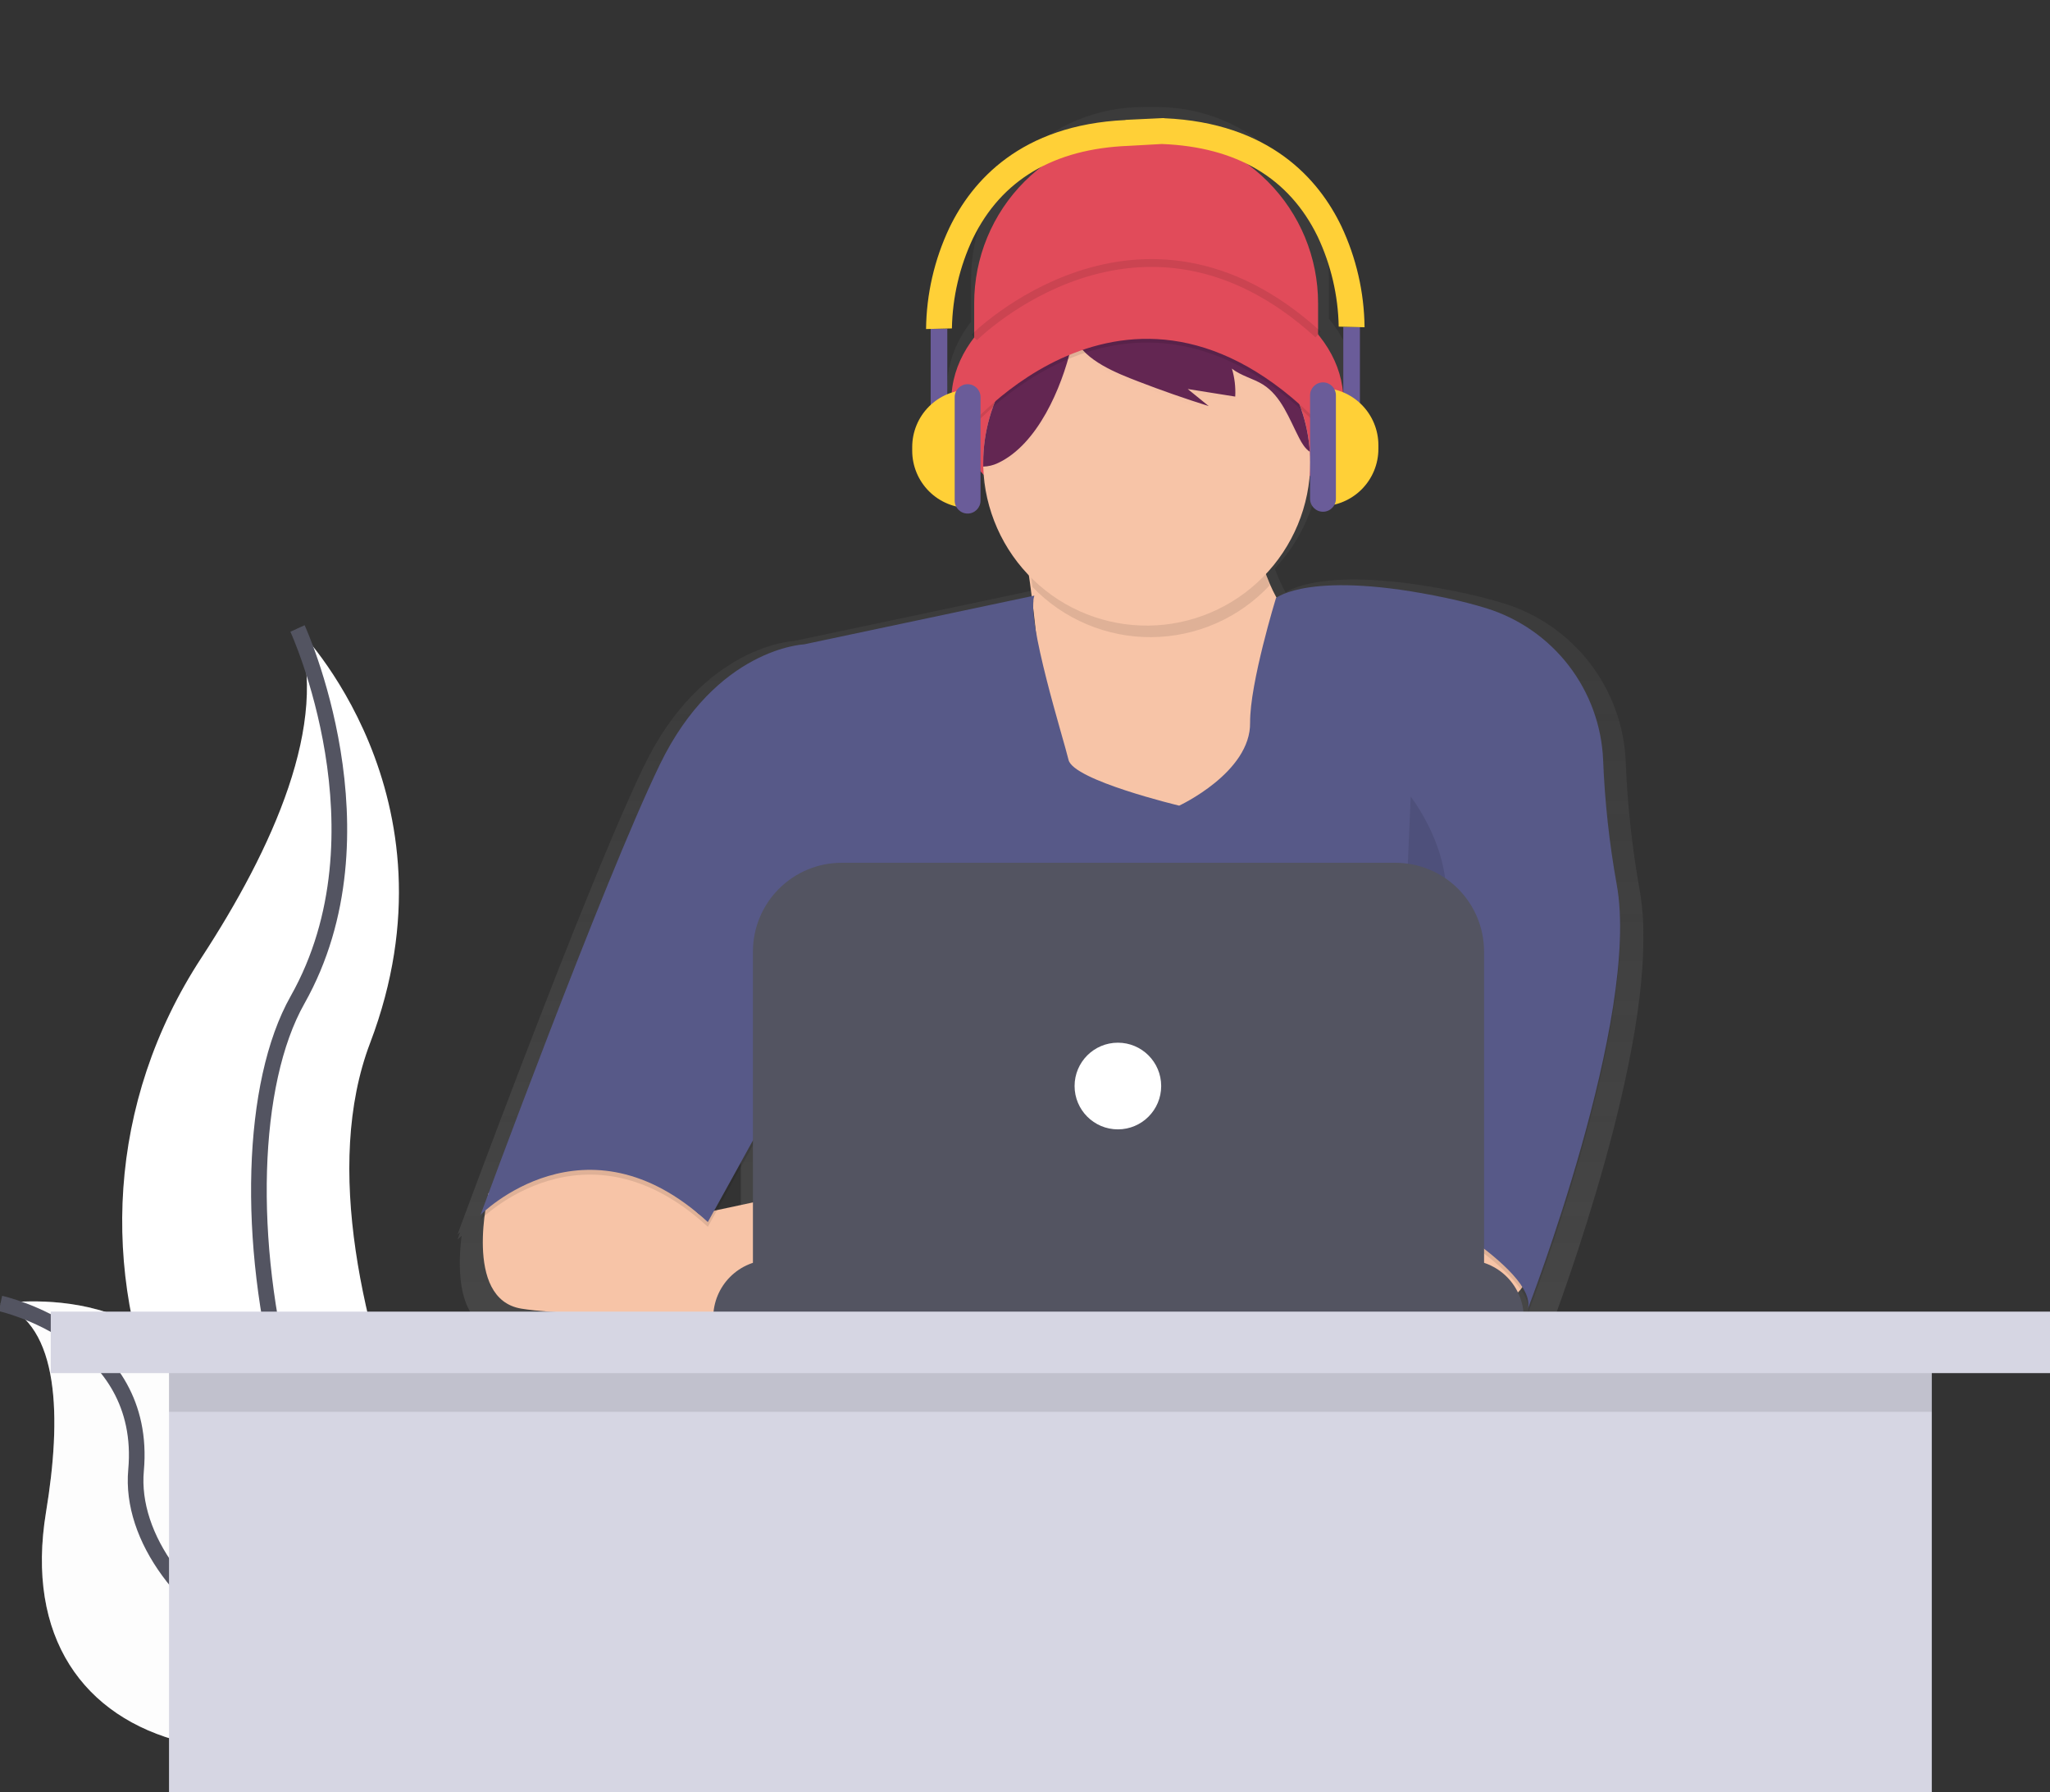 <svg width="262" height="229" viewBox="0 0 262 229" fill="none" xmlns="http://www.w3.org/2000/svg">
<rect x="0" y="0" width="262" height="229" fill="#333333" stroke="none"/>
<g clip-path="url(#clip0)">
<path d="M38.023 80.31C38.023 80.31 59.337 101.636 47.306 133.268C35.275 164.9 67.927 217.547 67.927 217.547C67.927 217.547 67.578 217.495 66.93 217.381C23.157 209.65 1.408 159.558 25.76 122.356C34.798 108.509 42.225 92.281 38.023 80.31Z" fill="white"/>
<path d="M38.023 80.31C38.023 80.31 50.054 106.452 38.023 127.774C25.992 149.097 35.961 208.957 67.93 217.547" stroke="#535461" stroke-width="2" stroke-miterlimit="10"/>
<path d="M0.061 166.562C0.061 166.562 24.381 162.686 26.597 184.495C28.813 206.304 73.365 209.327 73.365 209.327C73.365 209.327 73.074 209.525 72.53 209.883C35.746 234.034 0.584 225.273 5.886 193.192C7.855 181.265 7.692 169.285 0.061 166.562Z" fill="white"/>
<path opacity="0.2" d="M0.061 166.562C0.061 166.562 24.381 162.686 26.597 184.495C28.813 206.304 73.365 209.327 73.365 209.327C73.365 209.327 73.074 209.525 72.53 209.883C35.746 234.034 0.584 225.273 5.886 193.192C7.855 181.265 7.692 169.285 0.061 166.562Z" fill="#F5F5F5"/>
<path d="M0.061 166.562C0.061 166.562 18.937 170.708 17.387 187.882C15.837 205.055 45.421 225.654 73.365 209.327" stroke="#535461" stroke-width="2" stroke-miterlimit="10"/>
<path d="M209.57 113.805C208.591 108.352 207.991 102.839 207.773 97.303C207.58 92.745 205.982 88.357 203.199 84.743C200.415 81.129 196.583 78.464 192.227 77.115C190.639 76.626 188.891 76.169 186.96 75.759C170.035 72.163 164.894 75.302 164.309 75.716C163.814 74.815 163.384 73.881 163.021 72.919C162.992 72.82 162.966 72.721 162.936 72.628C166.286 69.054 168.327 64.45 168.726 59.566C171.55 56.703 173.199 53.246 173.199 49.525C173.199 46.324 171.978 43.321 169.84 40.722V35.665C169.84 29.833 167.525 24.24 163.403 20.116C159.282 15.993 153.692 13.676 147.864 13.676H146.081C143.195 13.676 140.338 14.245 137.671 15.35C135.005 16.455 132.582 18.075 130.542 20.116C128.501 22.158 126.882 24.582 125.778 27.25C124.673 29.918 124.105 32.778 124.105 35.665V41.115C122.165 43.621 121.066 46.481 121.066 49.519C121.066 53.162 122.648 56.549 125.364 59.377C125.735 64.44 127.87 69.211 131.395 72.861C131.515 73.687 131.637 74.575 131.756 75.512L101.483 81.91C101.483 81.91 89.81 82.391 82.29 97.914C75.93 111.064 63.274 144.846 59.525 154.902C58.848 156.724 58.464 157.769 58.464 157.769C58.464 157.769 58.589 157.643 58.825 157.428L58.464 158.409C58.464 158.409 58.647 158.222 58.996 157.917C58.467 162.124 58.391 169.349 63.899 170.249C68.517 171.002 80.417 171.314 89.406 171.439H90.028C95.987 171.517 100.52 171.517 100.52 171.517V171.439H197.196V170.446C197.198 169.547 197.017 168.656 196.664 167.828L196.798 167.665C197.315 168.348 197.66 169.147 197.801 169.993C197.79 170.075 197.775 170.156 197.755 170.237L197.813 170.089C197.836 170.353 197.816 170.619 197.755 170.877C197.755 170.877 210.158 138.901 210.024 119.807C210.06 117.797 209.908 115.787 209.57 113.805ZM132.259 79.833C132.099 78.921 131.996 77.999 131.951 77.074C131.951 77.074 131.951 77.057 131.951 77.048C132.058 77.947 132.163 78.879 132.259 79.833ZM94.681 148.515V156.136L89.912 157.157L94.681 148.515Z" fill="url(#paint0_linear)"/>
<path d="M146.482 16.752C152.311 16.752 157.9 19.068 162.022 23.192C166.143 27.316 168.458 32.909 168.458 38.741V48.122H124.506V38.741C124.506 32.909 126.821 27.316 130.943 23.192C135.064 19.068 140.654 16.752 146.482 16.752Z" fill="#E14B5A"/>
<path d="M146.637 68.421C160.472 68.421 171.687 60.71 171.687 51.198C171.687 41.686 160.472 33.975 146.637 33.975C132.802 33.975 121.587 41.686 121.587 51.198C121.587 60.71 132.802 68.421 146.637 68.421Z" fill="#E14B5A"/>
<path d="M130.578 67.882C130.578 67.882 135.813 95.255 130.578 102.637C125.344 110.019 146.573 112.94 146.573 112.94L168.546 104.944L171.62 85.26C171.62 85.26 158.243 77.723 161.014 62.499L130.578 67.882Z" fill="#F7C4A7"/>
<path d="M195.434 160.152C195.434 160.152 196.818 166.149 189.286 167.225C184.839 167.88 180.316 167.826 175.886 167.065L174.226 152.001H191.747L195.434 160.152Z" fill="#F7C4A7"/>
<path d="M62.437 152.475C62.437 152.475 59.11 166.003 66.642 167.225C74.174 168.447 101.829 168.456 101.829 168.456V152.452L89.307 155.129L77.553 143.851L62.437 152.475Z" fill="#F7C4A7"/>
<path opacity="0.1" d="M132.195 76.725L102.763 82.952C102.763 82.952 91.543 83.415 84.32 98.33C77.096 113.246 61.419 155.845 61.419 155.845C61.419 155.845 74.796 142.312 90.467 156.768L100.919 137.854L98.613 167.842H179.597V153.692C179.597 153.692 196.501 162.765 195.274 167.839C195.274 167.839 209.742 130.542 206.616 113.592C205.675 108.352 205.097 103.054 204.888 97.734C204.704 93.353 203.168 89.136 200.493 85.662C197.818 82.189 194.134 79.629 189.947 78.334C188.423 77.866 186.748 77.426 184.887 77.034C167.52 73.344 163.076 77.034 163.076 77.034C163.076 77.034 159.711 87.986 159.772 92.95C159.848 99.331 150.705 103.562 150.705 103.562C150.705 103.562 137.18 100.332 136.566 97.719C135.952 95.106 131.113 79.801 132.195 76.725Z" fill="black"/>
<path d="M132.195 76.111L102.763 82.338C102.763 82.338 91.543 82.801 84.32 97.716C77.096 112.632 61.416 155.237 61.416 155.237C61.416 155.237 74.793 141.704 90.464 156.159L100.916 137.246L98.61 167.225H179.597V153.078C179.597 153.078 196.501 162.151 195.274 167.225C195.274 167.225 209.742 129.928 206.616 112.978C205.675 107.738 205.097 102.439 204.888 97.12C204.704 92.739 203.168 88.522 200.493 85.048C197.818 81.575 194.134 79.015 189.947 77.72C188.423 77.252 186.748 76.812 184.886 76.42C167.519 72.73 163.076 76.42 163.076 76.42C163.076 76.42 159.711 87.372 159.772 92.336C159.848 98.717 150.705 102.948 150.705 102.948C150.705 102.948 137.18 99.718 136.566 97.105C135.952 94.492 131.113 79.187 132.195 76.111Z" fill="#575988"/>
<path opacity="0.1" d="M162.271 74.805C161.034 71.302 160.757 67.533 161.468 63.887L131.032 69.267C131.032 69.267 131.471 71.569 131.969 75.017C133.935 77.059 136.296 78.679 138.908 79.779C141.52 80.879 144.328 81.437 147.162 81.417C149.996 81.397 152.796 80.8 155.393 79.664C157.989 78.527 160.327 76.874 162.265 74.805H162.271Z" fill="black"/>
<path d="M167.462 59.118C167.438 64.606 165.26 69.864 161.397 73.759C157.534 77.654 152.296 79.875 146.812 79.941C141.328 80.007 136.038 77.915 132.082 74.114C128.126 70.314 125.821 65.11 125.664 59.624C125.664 59.456 125.664 59.287 125.664 59.118C125.663 55.202 126.761 51.364 128.832 48.042C130.903 44.719 133.865 42.045 137.381 40.324C138.007 40.017 138.651 39.742 139.312 39.497C142.75 38.233 146.459 37.888 150.072 38.496C154.701 39.285 158.93 41.612 162.076 45.102C165.221 48.592 167.099 53.041 167.407 57.73C167.443 58.19 167.462 58.653 167.462 59.118Z" fill="#F7C4A7"/>
<g opacity="0.1">
<path opacity="0.1" d="M139.28 39.989L139.309 39.972C138.648 40.216 138.004 40.492 137.378 40.798C133.862 42.519 130.901 45.194 128.829 48.516C126.758 51.839 125.66 55.676 125.661 59.592C125.661 59.761 125.661 59.93 125.661 60.099C126.311 60.081 126.95 59.928 127.537 59.648C132.632 57.267 135.679 49.987 136.889 44.91C137.325 43.091 137.735 41.042 139.28 39.989Z" fill="black"/>
<path opacity="0.1" d="M155.277 40.574C153.623 39.813 151.875 39.275 150.08 38.971C151.553 39.31 152.867 40.136 153.811 41.316C154.274 41.946 154.658 42.63 154.954 43.353C152.173 42.136 149.16 41.538 146.125 41.601C143.089 41.664 140.104 42.386 137.375 43.717C138.687 46.594 142.755 48.163 145.471 49.213C148.445 50.361 151.45 51.412 154.486 52.364L151.799 50.182L157.868 51.148C157.934 49.94 157.79 48.729 157.444 47.569C158.607 48.506 160.148 48.82 161.41 49.606C163.775 51.099 164.76 53.971 166.049 56.459C166.389 57.116 166.79 57.788 167.404 58.204C167.156 54.446 165.898 50.824 163.764 47.72C161.629 44.617 158.697 42.148 155.277 40.574Z" fill="black"/>
</g>
<path d="M139.28 39.515L139.309 39.498C138.648 39.742 138.004 40.017 137.378 40.324C133.862 42.045 130.901 44.719 128.829 48.042C126.758 51.365 125.66 55.202 125.661 59.118C125.661 59.287 125.661 59.456 125.661 59.624C126.311 59.607 126.95 59.453 127.537 59.173C132.632 56.793 135.679 49.513 136.889 44.435C137.325 42.629 137.735 40.571 139.28 39.515Z" fill="#632652"/>
<path d="M155.276 40.103C153.622 39.342 151.874 38.803 150.079 38.499C151.552 38.838 152.866 39.665 153.81 40.845C154.273 41.474 154.657 42.158 154.953 42.881C152.172 41.664 149.159 41.067 146.124 41.13C143.088 41.192 140.103 41.914 137.374 43.245C138.686 46.123 142.754 47.691 145.47 48.742C148.444 49.89 151.449 50.941 154.485 51.893L151.798 49.711L157.867 50.677C157.933 49.468 157.789 48.257 157.443 47.098C158.606 48.035 160.147 48.349 161.409 49.135C163.774 50.627 164.759 53.499 166.048 55.987C166.388 56.645 166.789 57.317 167.403 57.733C167.155 53.974 165.897 50.352 163.763 47.249C161.628 44.146 158.696 41.677 155.276 40.103Z" fill="#632652"/>
<path opacity="0.1" d="M123.276 55.67C123.276 55.67 144.796 28.9 169.692 55.67L167.54 49.673C167.54 49.673 155.858 32.604 147.562 36.288C139.265 39.972 131.117 42.594 131.117 42.594L123.276 55.67Z" fill="black"/>
<path d="M123.276 55.196C123.276 55.196 144.796 28.426 169.692 55.196L167.54 49.199C167.54 49.199 155.858 32.13 147.562 35.814C139.265 39.498 131.117 42.119 131.117 42.119L123.276 55.196Z" fill="#E14B5A"/>
<path opacity="0.1" d="M105.601 112.865C105.601 112.865 100.992 125.167 107.445 136.239C113.898 147.311 101.76 151.926 101.76 151.926" fill="black"/>
<path opacity="0.1" d="M180.295 101.793C180.295 101.793 188.286 111.942 183.061 121.015C177.835 130.088 178.143 151.926 178.143 151.926" fill="black"/>
<path d="M98.531 160.998H187.364C189.321 160.998 191.197 161.776 192.581 163.16C193.965 164.545 194.742 166.423 194.742 168.38H91.156C91.156 166.423 91.933 164.546 93.316 163.162C94.699 161.777 96.575 160.999 98.531 160.998Z" fill="#535461"/>
<path d="M107.57 110.249H178.329C179.819 110.249 181.293 110.542 182.669 111.113C184.045 111.683 185.296 112.519 186.349 113.573C187.402 114.626 188.237 115.877 188.807 117.254C189.377 118.631 189.671 120.107 189.671 121.597V162.689H96.228V121.597C96.228 118.587 97.423 115.701 99.55 113.573C101.677 111.444 104.562 110.249 107.57 110.249Z" fill="#535461"/>
<path d="M142.871 144.314C145.927 144.314 148.405 141.834 148.405 138.776C148.405 135.718 145.927 133.239 142.871 133.239C139.815 133.239 137.337 135.718 137.337 138.776C137.337 141.834 139.815 144.314 142.871 144.314Z" fill="white"/>
<path opacity="0.1" d="M124.506 43.123C124.506 43.123 145.653 21.975 168.461 42.736" stroke="black" stroke-miterlimit="10"/>
<path d="M173.804 41.776H171.681V53.819H173.804V41.776Z" fill="#6A5C99"/>
<path d="M168.849 49.568C170.789 49.568 172.65 50.339 174.022 51.712C175.394 53.085 176.165 54.947 176.165 56.889V57.361C176.165 59.302 175.394 61.164 174.022 62.537C172.65 63.91 170.789 64.681 168.849 64.681V49.568Z" fill="#FFD037"/>
<path d="M170.736 50.514C170.736 49.601 169.997 48.861 169.084 48.861C168.172 48.861 167.433 49.601 167.433 50.514V63.739C167.433 64.652 168.172 65.392 169.084 65.392C169.997 65.392 170.736 64.652 170.736 63.739V50.514Z" fill="#6A5C99"/>
<path d="M118.946 54.055H121.069V42.011H118.946V54.055Z" fill="#6A5C99"/>
<path d="M123.901 64.918C121.961 64.918 120.1 64.146 118.728 62.773C117.356 61.4 116.585 59.538 116.585 57.596V57.125C116.585 56.164 116.774 55.212 117.142 54.323C117.509 53.435 118.048 52.628 118.728 51.948C119.407 51.269 120.214 50.729 121.101 50.361C121.989 49.993 122.941 49.804 123.901 49.804V64.918Z" fill="#FFD037"/>
<path d="M122.014 63.971C122.014 64.884 122.753 65.624 123.666 65.624C124.578 65.624 125.317 64.884 125.317 63.971V50.746C125.317 49.834 124.578 49.094 123.666 49.094C122.753 49.094 122.014 49.834 122.014 50.746V63.971Z" fill="#6A5C99"/>
<path d="M171.431 28.903C168.555 22.92 162.291 15.686 148.788 15.107V15.09H148.626L143.842 15.317V15.34C130.43 15.957 124.195 23.165 121.328 29.127C119.418 33.169 118.404 37.576 118.355 42.046L120.007 42.005L121.659 41.968C121.73 37.987 122.645 34.068 124.343 30.468C127.984 22.984 134.684 19.006 144.255 18.637L148.486 18.401C158.062 18.768 164.765 22.751 168.403 30.232C170.104 33.834 171.021 37.755 171.093 41.738L172.745 41.776L174.397 41.816C174.349 37.348 173.338 32.943 171.431 28.903Z" fill="#FFD037"/>
<path d="M246.892 168.477H21.601V229H246.892V168.477Z" fill="#D6D6E3"/>
<path opacity="0.1" d="M246.892 172.55H21.601V180.406H246.892V172.55Z" fill="black"/>
<path d="M262 167.604H6.488V175.46H262V167.604Z" fill="#D6D6E3"/>
</g>
<defs>
<linearGradient id="paint0_linear" x1="134.245" y1="171.532" x2="134.245" y2="13.676" gradientUnits="userSpaceOnUse">
<stop stop-color="#808080" stop-opacity="0.25"/>
<stop offset="0.54" stop-color="#808080" stop-opacity="0.12"/>
<stop offset="1" stop-color="#808080" stop-opacity="0.1"/>
</linearGradient>
<clipPath id="clip0">
<rect width="262" height="229" fill="white"/>
</clipPath>
</defs>
</svg>
